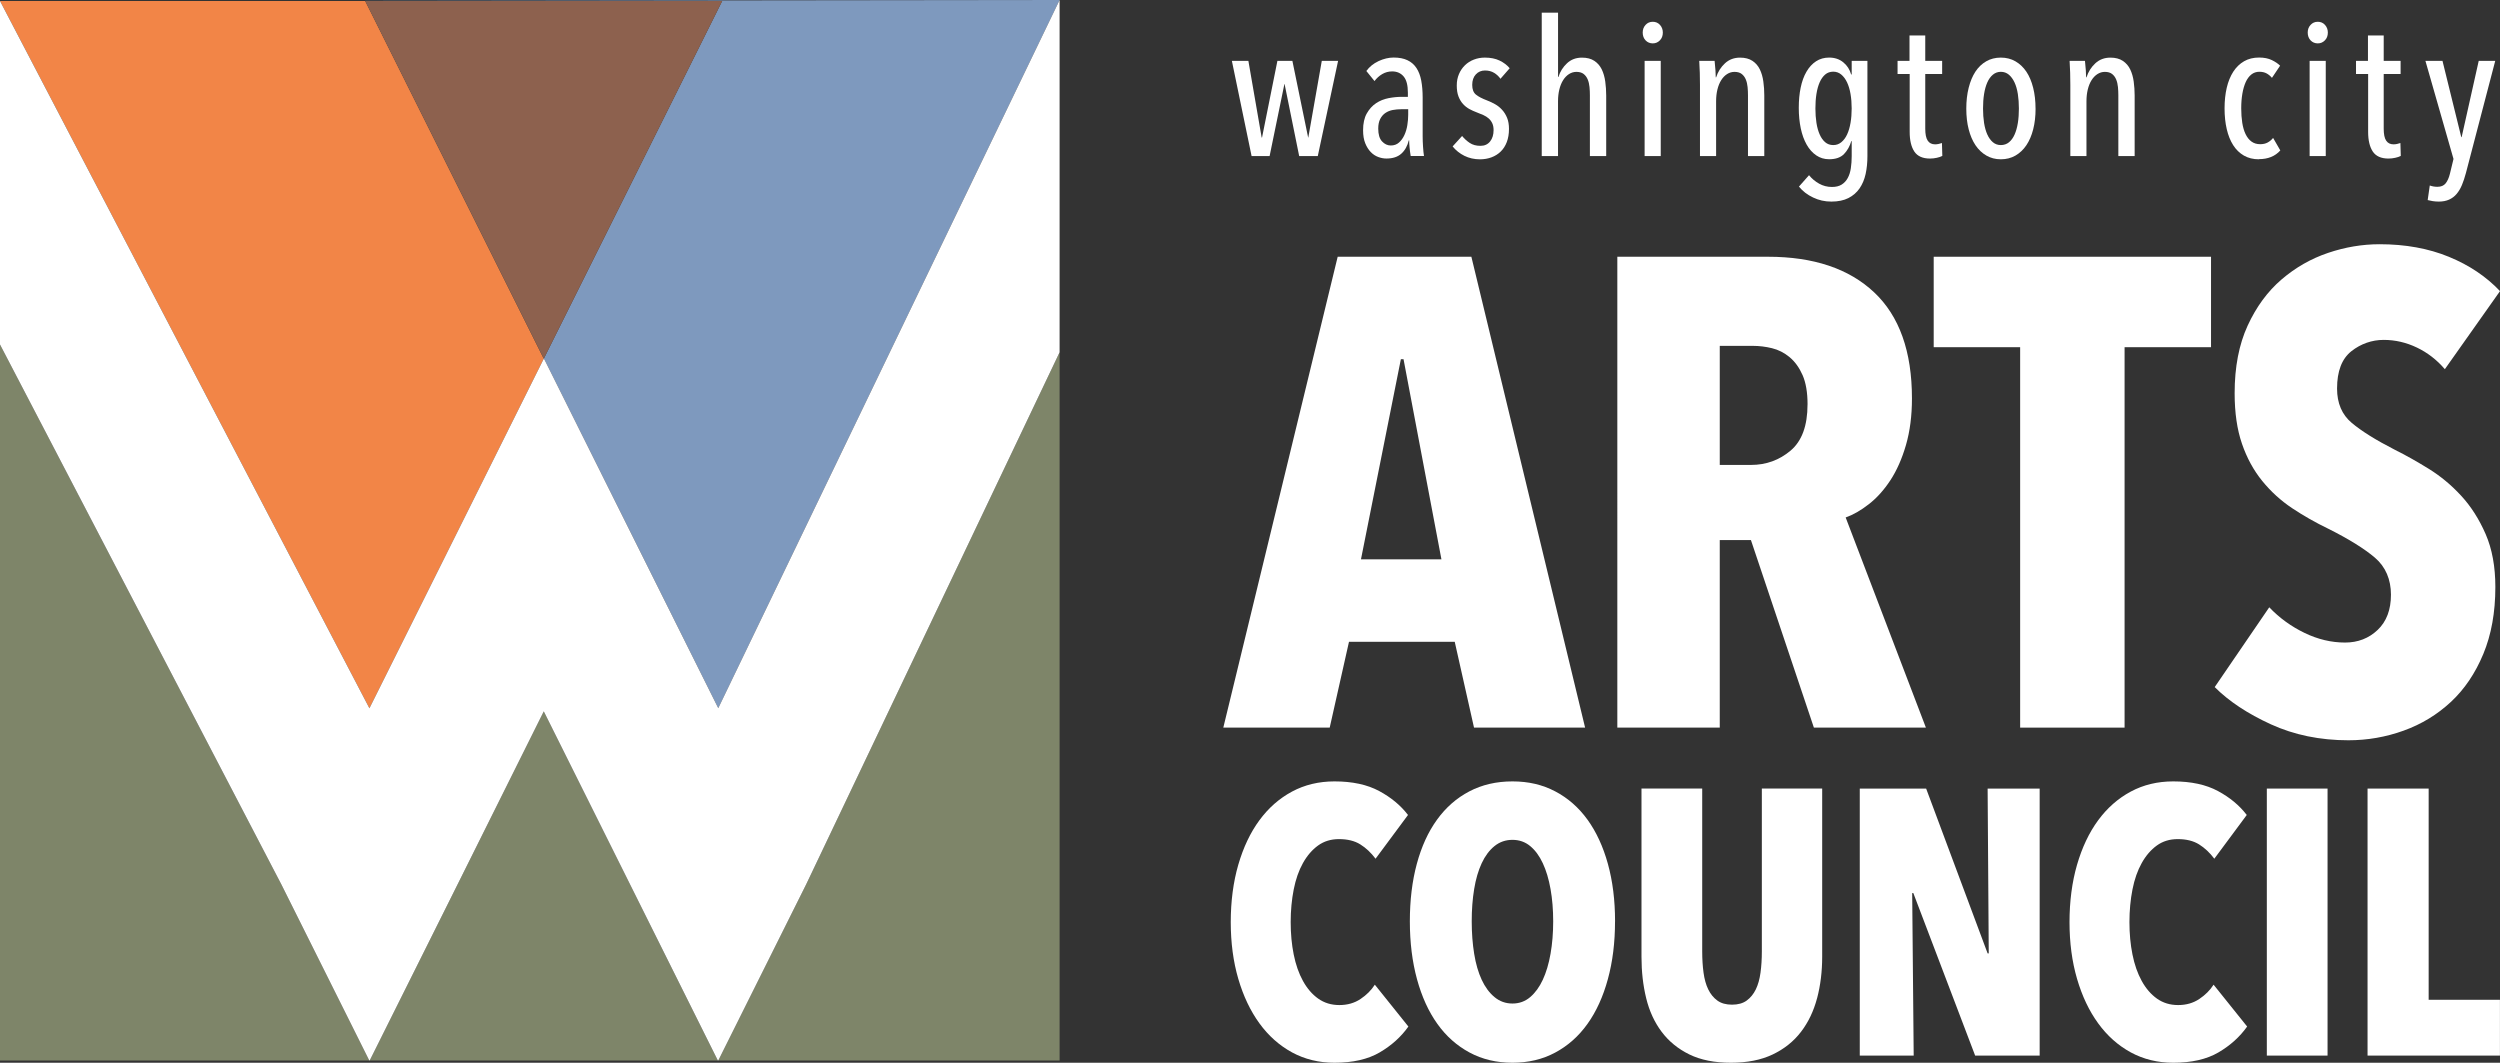 <?xml version="1.0" encoding="UTF-8"?><svg id="Layer_2" xmlns="http://www.w3.org/2000/svg" viewBox="0 0 849.38 361.07"><rect x="0" y="0" width="849.38" height="361.07" fill="#333333" stroke="none"/><defs><style>.cls-1{fill:#f28547;}.cls-2{fill:#fff;}.cls-3{fill:#7e8569;}.cls-4{fill:#7e99be;}.cls-5{fill:#8d614e;}</style></defs><g id="Outlined_Logos"><g><polygon class="cls-1" points="154.9 181.74 184.75 121.87 124.07 .33 0 .33 125.51 240.64 154.9 181.74"/><polygon class="cls-1" points="0 .33 0 .33 0 .34 0 .33"/><polygon class="cls-4" points="184.79 121.79 184.79 121.79 184.79 121.79 214.69 181.74 244.03 240.6 360 0 124.05 .29 124.07 .33 245.37 .33 184.79 121.79"/><polygon class="cls-5" points="184.79 121.79 245.37 .33 124.07 .33 184.75 121.87 184.79 121.79"/><polygon class="cls-3" points="360 360.33 360 0 360 119.69 273.88 300.51 244.07 360.25 243.99 360.29 243.86 360.25 214.1 300.55 184.75 241.69 155.45 300.51 125.64 360.25 125.55 360.29 125.43 360.25 95.62 300.55 0 117.05 0 360.33 360 360.33"/><polygon class="cls-2" points="125.43 360.25 125.55 360.29 125.64 360.25 155.45 300.51 184.75 241.69 214.1 300.55 243.86 360.25 243.99 360.29 244.07 360.25 273.88 300.51 360 119.69 360 0 244.03 240.6 244.03 240.6 214.68 181.74 184.79 121.79 184.79 121.79 184.75 121.87 154.9 181.74 125.51 240.64 125.51 240.64 0 .34 0 .33 0 117.05 0 117.05 95.62 300.55 125.43 360.25"/></g><g><g><path class="cls-2" d="m447.72,53.03h-6.32l-4.96-24.49h-.06l-5.03,24.49h-6.12l-6.7-32.35h5.61l4.51,26.04h.13l5.22-26.04h5.09l5.35,26.04h.06l4.58-26.04h5.54l-6.9,32.35Z"/><path class="cls-2" d="m479.29,53.03c-.17-.99-.3-1.98-.39-2.96-.09-.99-.13-1.78-.13-2.39h-.13c-.47,1.93-1.32,3.45-2.55,4.54-1.23,1.1-2.91,1.64-5.06,1.64-.9,0-1.83-.17-2.77-.52s-1.79-.9-2.54-1.68c-.75-.77-1.38-1.76-1.87-2.97-.49-1.2-.74-2.68-.74-4.45,0-2.32.42-4.22,1.26-5.7s1.89-2.64,3.16-3.48c1.27-.84,2.67-1.41,4.22-1.71,1.55-.3,3.03-.45,4.45-.45h2.13v-1.42c0-2.53-.48-4.37-1.45-5.51-.97-1.14-2.27-1.71-3.9-1.71-1.2,0-2.32.3-3.35.9-1.03.6-1.91,1.4-2.64,2.38l-2.77-3.42c1.07-1.46,2.47-2.59,4.19-3.38,1.72-.79,3.42-1.19,5.09-1.19,1.85,0,3.41.3,4.67.9,1.27.6,2.29,1.48,3.06,2.64.77,1.16,1.32,2.59,1.64,4.29.32,1.7.48,3.62.48,5.77v13.08c0,1.12.04,2.33.13,3.64.09,1.31.19,2.35.32,3.13h-4.51Zm-.84-15.92h-2.39c-.99,0-1.94.09-2.87.26-.92.17-1.75.51-2.48,1-.73.49-1.32,1.17-1.77,2.03-.45.86-.68,1.96-.68,3.29,0,1.98.43,3.43,1.29,4.35.86.92,1.85,1.39,2.96,1.39s2.05-.33,2.8-1c.75-.67,1.36-1.51,1.84-2.55.47-1.03.81-2.16,1-3.38.19-1.22.29-2.39.29-3.51v-1.87Z"/><path class="cls-2" d="m509.8,26.79c-.56-.82-1.28-1.49-2.16-2.03-.88-.54-1.92-.81-3.13-.81s-2.28.44-3.09,1.32c-.82.88-1.23,2.07-1.23,3.58s.42,2.6,1.26,3.29c.84.69,2.12,1.35,3.83,2,.9.34,1.79.76,2.67,1.26.88.49,1.68,1.13,2.38,1.9.71.77,1.28,1.69,1.71,2.74.43,1.05.64,2.31.64,3.77,0,1.68-.25,3.16-.74,4.45-.49,1.29-1.18,2.36-2.06,3.22-.88.86-1.92,1.51-3.13,1.97-1.2.45-2.51.68-3.93.68-1.93,0-3.7-.4-5.29-1.19-1.59-.79-2.92-1.86-4-3.19l3.22-3.55c.73.9,1.59,1.69,2.58,2.35.99.67,2.21,1,3.67,1,1.38,0,2.46-.49,3.26-1.48.79-.99,1.19-2.28,1.19-3.87,0-.9-.15-1.68-.45-2.32s-.71-1.19-1.22-1.64-1.13-.84-1.84-1.16c-.71-.32-1.47-.63-2.29-.93-.82-.3-1.62-.67-2.42-1.1-.8-.43-1.51-1-2.16-1.71s-1.16-1.57-1.55-2.58c-.39-1.01-.58-2.24-.58-3.71s.25-2.71.74-3.87c.49-1.16,1.17-2.16,2.03-3,.86-.84,1.87-1.48,3.03-1.93,1.16-.45,2.41-.68,3.74-.68,1.93,0,3.6.33,4.99,1,1.4.67,2.55,1.54,3.45,2.61l-3.16,3.61Z"/><path class="cls-2" d="m529.35,53.03h-5.54V4.3h5.54v21.85h.13c.56-1.81,1.52-3.35,2.9-4.64,1.37-1.29,3.07-1.93,5.09-1.93,1.72,0,3.13.37,4.22,1.1,1.1.73,1.93,1.7,2.51,2.9.58,1.2.98,2.58,1.19,4.13.21,1.55.32,3.12.32,4.7v20.62h-5.54v-20.67c0-.9-.04-1.83-.13-2.78-.09-.95-.29-1.81-.61-2.58s-.78-1.4-1.39-1.87c-.6-.47-1.42-.71-2.45-.71-.9,0-1.74.25-2.51.74s-1.44,1.18-2,2.07c-.56.88-.99,1.94-1.29,3.16-.3,1.23-.45,2.57-.45,4.04v18.6Z"/><path class="cls-2" d="m564.95,11.07c0,1.07-.33,1.96-1,2.64-.67.69-1.47,1.03-2.42,1.03s-1.8-.34-2.45-1.03c-.64-.69-.97-1.57-.97-2.64s.32-1.9.97-2.61,1.46-1.06,2.45-1.06,1.81.35,2.45,1.06c.64.71.97,1.58.97,2.61Zm-6.19,41.96V20.67h5.48v32.35h-5.48Z"/><path class="cls-2" d="m593.88,53.03v-20.67c0-.9-.04-1.83-.13-2.78s-.29-1.81-.61-2.58c-.32-.78-.79-1.4-1.39-1.87-.6-.47-1.42-.71-2.45-.71-.9,0-1.74.25-2.51.74s-1.44,1.18-2,2.07c-.56.88-.99,1.94-1.29,3.16-.3,1.23-.45,2.57-.45,4.04v18.6h-5.48v-24.17c0-1.29-.02-2.67-.06-4.16-.04-1.48-.11-2.82-.19-4.03h5.22c.13,1.07.22,2.15.29,3.22.06,1.07.1,1.87.1,2.39h.13c.6-1.89,1.6-3.48,3-4.77,1.4-1.29,3.1-1.93,5.12-1.93,1.72,0,3.13.37,4.22,1.1,1.1.73,1.93,1.7,2.51,2.9.58,1.2.98,2.58,1.19,4.13.22,1.55.32,3.12.32,4.7v20.62h-5.54Z"/><path class="cls-2" d="m629.11,20.67h5.35v32.35c0,2.19-.2,4.22-.61,6.09-.41,1.87-1.1,3.5-2.06,4.9-.97,1.4-2.23,2.49-3.8,3.29-1.57.79-3.49,1.19-5.77,1.19s-4.26-.46-6.22-1.39c-1.96-.92-3.56-2.16-4.8-3.71l3.42-3.87c.94,1.16,2.08,2.12,3.42,2.87,1.33.75,2.79,1.13,4.38,1.13,1.33,0,2.43-.27,3.29-.81.86-.54,1.55-1.28,2.06-2.22.52-.95.87-2.06,1.06-3.35.19-1.29.29-2.66.29-4.13v-5.09h-.13c-.52,1.76-1.34,3.23-2.48,4.41-1.14,1.18-2.83,1.77-5.06,1.77-1.63,0-3.09-.44-4.38-1.32-1.29-.88-2.37-2.09-3.25-3.64-.88-1.55-1.55-3.38-2-5.51-.45-2.13-.68-4.46-.68-6.99s.21-4.78.64-6.86c.43-2.08,1.08-3.89,1.97-5.41.88-1.52,1.97-2.71,3.26-3.55,1.29-.84,2.77-1.26,4.45-1.26,1.89,0,3.49.54,4.8,1.61,1.31,1.07,2.2,2.45,2.67,4.13h.19v-4.64Zm0,16.18c0-1.76-.13-3.41-.39-4.93-.26-1.52-.66-2.85-1.19-3.96-.54-1.12-1.19-2-1.97-2.64-.77-.64-1.68-.97-2.71-.97s-1.99.32-2.74.97c-.75.64-1.38,1.53-1.87,2.64-.49,1.12-.86,2.44-1.1,3.96-.24,1.53-.35,3.17-.35,4.93s.12,3.39.35,4.9c.24,1.5.6,2.81,1.1,3.93.49,1.12,1.12,2,1.87,2.64.75.64,1.66.97,2.74.97s1.94-.32,2.74-.97c.79-.64,1.45-1.52,1.97-2.64.52-1.12.9-2.43,1.16-3.93.26-1.5.39-3.14.39-4.9Z"/><path class="cls-2" d="m658.04,53.61c-.77.17-1.55.26-2.32.26-2.49,0-4.26-.8-5.32-2.38-1.05-1.59-1.58-3.8-1.58-6.64v-19.72h-4.12v-4.45h4.06v-8.64h5.35v8.64h5.74v4.45h-5.74v18.58c0,1.89.28,3.25.84,4.08.56.84,1.4,1.25,2.51,1.25.39,0,.79-.05,1.22-.14.43-.09.79-.2,1.1-.31l.13,4.38c-.47.26-1.1.47-1.87.64Z"/><path class="cls-2" d="m691.59,36.91c0,2.58-.27,4.92-.81,7.03-.54,2.11-1.31,3.91-2.32,5.41-1.01,1.5-2.25,2.67-3.71,3.51-1.46.84-3.12,1.26-4.96,1.26s-3.44-.42-4.9-1.26c-1.46-.84-2.7-2.01-3.71-3.51-1.01-1.5-1.78-3.31-2.32-5.41-.54-2.1-.81-4.45-.81-7.03s.27-4.94.81-7.09c.54-2.15,1.3-3.97,2.29-5.48.99-1.5,2.21-2.67,3.67-3.51,1.46-.84,3.11-1.26,4.96-1.26s3.5.42,4.96,1.26c1.46.84,2.7,2.01,3.71,3.51,1.01,1.5,1.78,3.33,2.32,5.48.54,2.15.81,4.51.81,7.09Zm-5.67-.03c0-1.76-.12-3.4-.35-4.92-.24-1.52-.61-2.84-1.13-3.95-.52-1.11-1.16-1.99-1.93-2.64-.77-.64-1.68-.97-2.71-.97s-1.93.32-2.71.97c-.77.64-1.41,1.52-1.9,2.64-.49,1.11-.86,2.43-1.1,3.95-.24,1.52-.35,3.16-.35,4.92s.12,3.39.35,4.89c.24,1.5.6,2.81,1.1,3.92s1.13,1.99,1.9,2.64,1.68.96,2.71.96,2-.32,2.77-.96,1.41-1.52,1.9-2.64c.49-1.11.86-2.42,1.1-3.92.24-1.5.35-3.13.35-4.89Z"/><path class="cls-2" d="m719.71,53.03v-20.67c0-.9-.04-1.83-.13-2.78s-.29-1.81-.61-2.58c-.32-.78-.79-1.4-1.39-1.87-.6-.47-1.42-.71-2.45-.71-.9,0-1.74.25-2.51.74s-1.44,1.18-2,2.07c-.56.88-.99,1.94-1.29,3.16-.3,1.23-.45,2.57-.45,4.04v18.6h-5.48v-24.17c0-1.29-.02-2.67-.06-4.16-.04-1.48-.11-2.82-.19-4.03h5.22c.13,1.07.22,2.15.29,3.22.06,1.07.1,1.87.1,2.39h.13c.6-1.89,1.6-3.48,3-4.77,1.4-1.29,3.1-1.93,5.12-1.93,1.72,0,3.13.37,4.22,1.1,1.1.73,1.93,1.7,2.51,2.9.58,1.2.98,2.58,1.19,4.13s.32,3.12.32,4.7v20.62h-5.54Z"/><path class="cls-2" d="m767.46,54.12c-1.93,0-3.63-.42-5.09-1.26-1.46-.84-2.67-2.02-3.64-3.54-.97-1.52-1.7-3.34-2.19-5.45-.49-2.1-.74-4.45-.74-7.03s.25-4.92.74-7.03c.49-2.1,1.24-3.92,2.22-5.45.99-1.52,2.21-2.71,3.67-3.55,1.46-.84,3.16-1.26,5.09-1.26,1.72,0,3.17.29,4.35.87,1.18.58,2.12,1.21,2.8,1.9l-2.77,4.13c-.52-.62-1.12-1.12-1.8-1.5-.69-.38-1.53-.57-2.51-.57s-1.93.31-2.71.94c-.77.62-1.41,1.49-1.9,2.58-.49,1.1-.87,2.4-1.13,3.91-.26,1.51-.39,3.17-.39,4.98s.12,3.46.35,4.94c.24,1.49.61,2.77,1.13,3.84.52,1.08,1.18,1.92,2,2.52.82.6,1.8.9,2.96.9.99,0,1.84-.19,2.55-.58.71-.39,1.32-.9,1.84-1.55l2.45,4.25c-1.76,1.98-4.19,2.96-7.28,2.96Z"/><path class="cls-2" d="m790.89,11.07c0,1.07-.33,1.96-1,2.64-.67.69-1.47,1.03-2.42,1.03s-1.8-.34-2.45-1.03c-.64-.69-.97-1.57-.97-2.64s.32-1.9.97-2.61,1.46-1.06,2.45-1.06,1.81.35,2.45,1.06.97,1.58.97,2.61Zm-6.19,41.96V20.67h5.48v32.35h-5.48Z"/><path class="cls-2" d="m813.8,53.61c-.77.17-1.55.26-2.32.26-2.49,0-4.26-.8-5.32-2.38-1.05-1.59-1.58-3.8-1.58-6.64v-19.72h-4.12v-4.45h4.06v-8.64h5.35v8.64h5.74v4.45h-5.74v18.58c0,1.89.28,3.25.84,4.08.56.84,1.4,1.25,2.51,1.25.39,0,.79-.05,1.22-.14.43-.09.79-.2,1.1-.31l.13,4.38c-.47.26-1.1.47-1.87.64Z"/><path class="cls-2" d="m837.77,58.89c-.39,1.46-.83,2.78-1.32,3.96-.49,1.18-1.1,2.19-1.8,3.03s-1.56,1.48-2.55,1.93c-.99.45-2.15.68-3.48.68-.73,0-1.44-.05-2.13-.16-.69-.11-1.25-.23-1.68-.35l.71-4.96c.81.3,1.68.45,2.58.45,1.25,0,2.18-.39,2.8-1.16.62-.77,1.11-1.85,1.45-3.22l1.23-5.09-9.54-33.32h5.8l6.38,25.91h.13l5.8-25.91h5.61l-9.99,38.22Z"/></g><g><path class="cls-2" d="m500.8,247.21l-6.55-29.15h-35.93l-6.55,29.15h-36.15l38.86-159.98h45.42l38.64,159.98h-37.73Zm-23.95-125.18h-.9l-13.56,68.01h27.34l-12.88-68.01Z"/><path class="cls-2" d="m616.27,247.21l-21.39-63.72h-10.59v63.72h-34.8V87.23h51.18c15.48,0,27.5,4.03,36.07,12.09,8.57,8.06,12.85,20.08,12.85,36.04,0,5.88-.68,11.15-2.03,15.82-1.35,4.67-3.12,8.66-5.29,11.98-2.18,3.32-4.62,6.03-7.32,8.13-2.7,2.11-5.33,3.62-7.88,4.52l27.26,71.4h-38.07Zm-2.15-109.82c0-4.07-.57-7.38-1.69-9.94-1.13-2.56-2.6-4.59-4.41-6.1-1.81-1.5-3.81-2.52-5.99-3.05-2.19-.53-4.33-.79-6.44-.79h-11.3v40.45h10.62c5.12,0,9.6-1.62,13.44-4.86,3.84-3.24,5.76-8.47,5.76-15.7Z"/><path class="cls-2" d="m721.83,117.96v129.25h-35.48V117.96h-29.37v-30.73h94.22v30.73h-29.37Z"/><path class="cls-2" d="m830.63,125.42c-2.71-3.16-5.87-5.61-9.49-7.34-3.62-1.73-7.38-2.6-11.3-2.6s-7.72,1.29-10.96,3.85c-3.24,2.57-4.86,6.79-4.86,12.68,0,4.98,1.66,8.87,4.97,11.65,3.31,2.79,8.21,5.85,14.69,9.17,3.64,1.81,7.47,3.96,11.49,6.45,4.02,2.49,7.7,5.54,11.03,9.17,3.34,3.62,6.1,7.96,8.3,13.01,2.2,5.06,3.3,11.05,3.3,18,0,8.6-1.37,16.18-4.1,22.75-2.73,6.56-6.4,11.99-11.03,16.29-4.63,4.3-9.96,7.55-16.01,9.73-6.06,2.19-12.32,3.28-18.8,3.28-9.64,0-18.42-1.81-26.32-5.42-7.91-3.62-14.28-7.83-19.09-12.65l18.53-27.11c3.46,3.62,7.46,6.52,11.98,8.7,4.52,2.19,9.11,3.28,13.78,3.28,4.37,0,8.06-1.43,11.07-4.29,3.01-2.86,4.52-6.85,4.52-11.98s-1.81-9.45-5.42-12.54c-3.62-3.09-8.89-6.36-15.82-9.83-4.37-2.11-8.47-4.44-12.32-7-3.84-2.56-7.23-5.65-10.17-9.26-2.94-3.62-5.24-7.83-6.89-12.65-1.66-4.82-2.49-10.54-2.49-17.17,0-8.89,1.47-16.53,4.41-22.93,2.94-6.4,6.78-11.64,11.52-15.7,4.75-4.07,10.02-7.08,15.82-9.04,5.8-1.96,11.64-2.94,17.51-2.94,8.73,0,16.57,1.42,23.5,4.26,6.93,2.84,12.73,6.73,17.4,11.67l-18.76,26.55Z"/></g><g><path class="cls-2" d="m468.77,357.55c-4.02,2.35-9.14,3.52-15.38,3.52-5.3,0-10.1-1.18-14.42-3.52-4.31-2.35-8.01-5.64-11.08-9.87s-5.47-9.27-7.18-15.12c-1.71-5.85-2.56-12.28-2.56-19.28s.85-13.58,2.56-19.48c1.71-5.89,4.1-10.93,7.18-15.12,3.08-4.18,6.77-7.43,11.08-9.74,4.31-2.31,9.12-3.46,14.42-3.46,6.06,0,11.13,1.09,15.18,3.27,4.06,2.18,7.32,4.89,9.8,8.14l-11.02,14.86c-1.54-2.05-3.27-3.67-5.19-4.87-1.92-1.2-4.34-1.79-7.24-1.79-2.74,0-5.11.73-7.11,2.18-2.01,1.45-3.72,3.44-5.13,5.96-1.41,2.52-2.46,5.51-3.14,8.97-.68,3.46-1.03,7.16-1.03,11.08s.34,7.6,1.03,11.02c.68,3.42,1.73,6.41,3.14,8.97,1.41,2.56,3.14,4.57,5.19,6.02,2.05,1.45,4.44,2.18,7.18,2.18s5.13-.68,7.18-2.05c2.05-1.37,3.67-2.99,4.87-4.87l11.4,14.22c-2.48,3.5-5.72,6.43-9.74,8.78Z"/><path class="cls-2" d="m548.71,313.02c0,7.18-.81,13.73-2.44,19.67-1.62,5.94-3.93,11-6.92,15.18-2.99,4.19-6.64,7.43-10.96,9.74-4.31,2.31-9.16,3.46-14.54,3.46s-10.23-1.15-14.54-3.46c-4.31-2.31-7.97-5.55-10.96-9.74-2.99-4.18-5.3-9.25-6.92-15.18-1.62-5.94-2.43-12.49-2.43-19.67s.79-13.69,2.37-19.54c1.58-5.85,3.86-10.85,6.86-14.99,2.99-4.14,6.64-7.35,10.96-9.61,4.31-2.26,9.2-3.4,14.67-3.4s10.23,1.13,14.54,3.4c4.31,2.26,7.96,5.47,10.96,9.61,2.99,4.14,5.3,9.14,6.92,14.99,1.62,5.85,2.44,12.37,2.44,19.54Zm-21.01,0c0-3.93-.3-7.58-.9-10.96-.6-3.37-1.47-6.3-2.63-8.78-1.15-2.48-2.59-4.42-4.29-5.83-1.71-1.41-3.72-2.11-6.02-2.11s-4.34.7-6.09,2.11c-1.75,1.41-3.2,3.35-4.36,5.83-1.15,2.48-2.01,5.4-2.56,8.78-.56,3.38-.83,7.03-.83,10.96s.28,7.6.83,11.02c.55,3.42,1.41,6.37,2.56,8.84,1.15,2.48,2.6,4.44,4.36,5.89,1.75,1.45,3.78,2.18,6.09,2.18s4.31-.72,6.02-2.18c1.71-1.45,3.14-3.42,4.29-5.89,1.15-2.48,2.03-5.42,2.63-8.84.6-3.42.9-7.09.9-11.02Z"/><path class="cls-2" d="m617.35,339.16c-1.15,4.36-2.97,8.16-5.45,11.4-2.48,3.25-5.68,5.81-9.61,7.69-3.93,1.88-8.67,2.82-14.22,2.82s-10.25-.94-14.1-2.82c-3.84-1.88-6.98-4.44-9.42-7.69-2.44-3.25-4.19-7.05-5.25-11.4-1.07-4.36-1.6-9.05-1.6-14.1v-57.15h20.63v55.36c0,2.56.15,4.96.45,7.18.3,2.22.83,4.12,1.6,5.7.77,1.58,1.79,2.84,3.08,3.78,1.28.94,2.95,1.41,5,1.41s3.72-.47,5-1.41c1.28-.94,2.31-2.2,3.08-3.78.77-1.58,1.3-3.48,1.6-5.7.3-2.22.45-4.61.45-7.18v-55.36h20.5v57.15c0,5.04-.58,9.74-1.73,14.1Z"/><path class="cls-2" d="m671.06,358.64l-21.01-55.23h-.38l.51,55.23h-18.32v-90.72h22.55l20.89,56h.38l-.38-56h17.68v90.72h-21.91Z"/><path class="cls-2" d="m753.74,357.55c-4.02,2.35-9.14,3.52-15.38,3.52-5.3,0-10.1-1.18-14.42-3.52-4.31-2.35-8.01-5.64-11.08-9.87-3.08-4.23-5.47-9.27-7.18-15.12-1.71-5.85-2.56-12.28-2.56-19.28s.85-13.58,2.56-19.48c1.71-5.89,4.1-10.93,7.18-15.12,3.08-4.18,6.77-7.43,11.08-9.74,4.31-2.31,9.12-3.46,14.42-3.46,6.06,0,11.13,1.09,15.18,3.27,4.06,2.18,7.32,4.89,9.8,8.14l-11.02,14.86c-1.54-2.05-3.27-3.67-5.19-4.87-1.92-1.2-4.34-1.79-7.24-1.79-2.74,0-5.11.73-7.11,2.18-2.01,1.45-3.72,3.44-5.13,5.96-1.41,2.52-2.46,5.51-3.14,8.97-.68,3.46-1.03,7.16-1.03,11.08s.34,7.6,1.03,11.02c.68,3.42,1.73,6.41,3.14,8.97,1.41,2.56,3.14,4.57,5.19,6.02,2.05,1.45,4.44,2.18,7.18,2.18s5.13-.68,7.18-2.05c2.05-1.37,3.67-2.99,4.87-4.87l11.4,14.22c-2.48,3.5-5.72,6.43-9.74,8.78Z"/><path class="cls-2" d="m770.16,358.64v-90.72h20.63v90.72h-20.63Z"/><path class="cls-2" d="m804.38,358.64v-90.72h20.76v71.76h24.22v18.96h-44.98Z"/></g></g></g></svg>